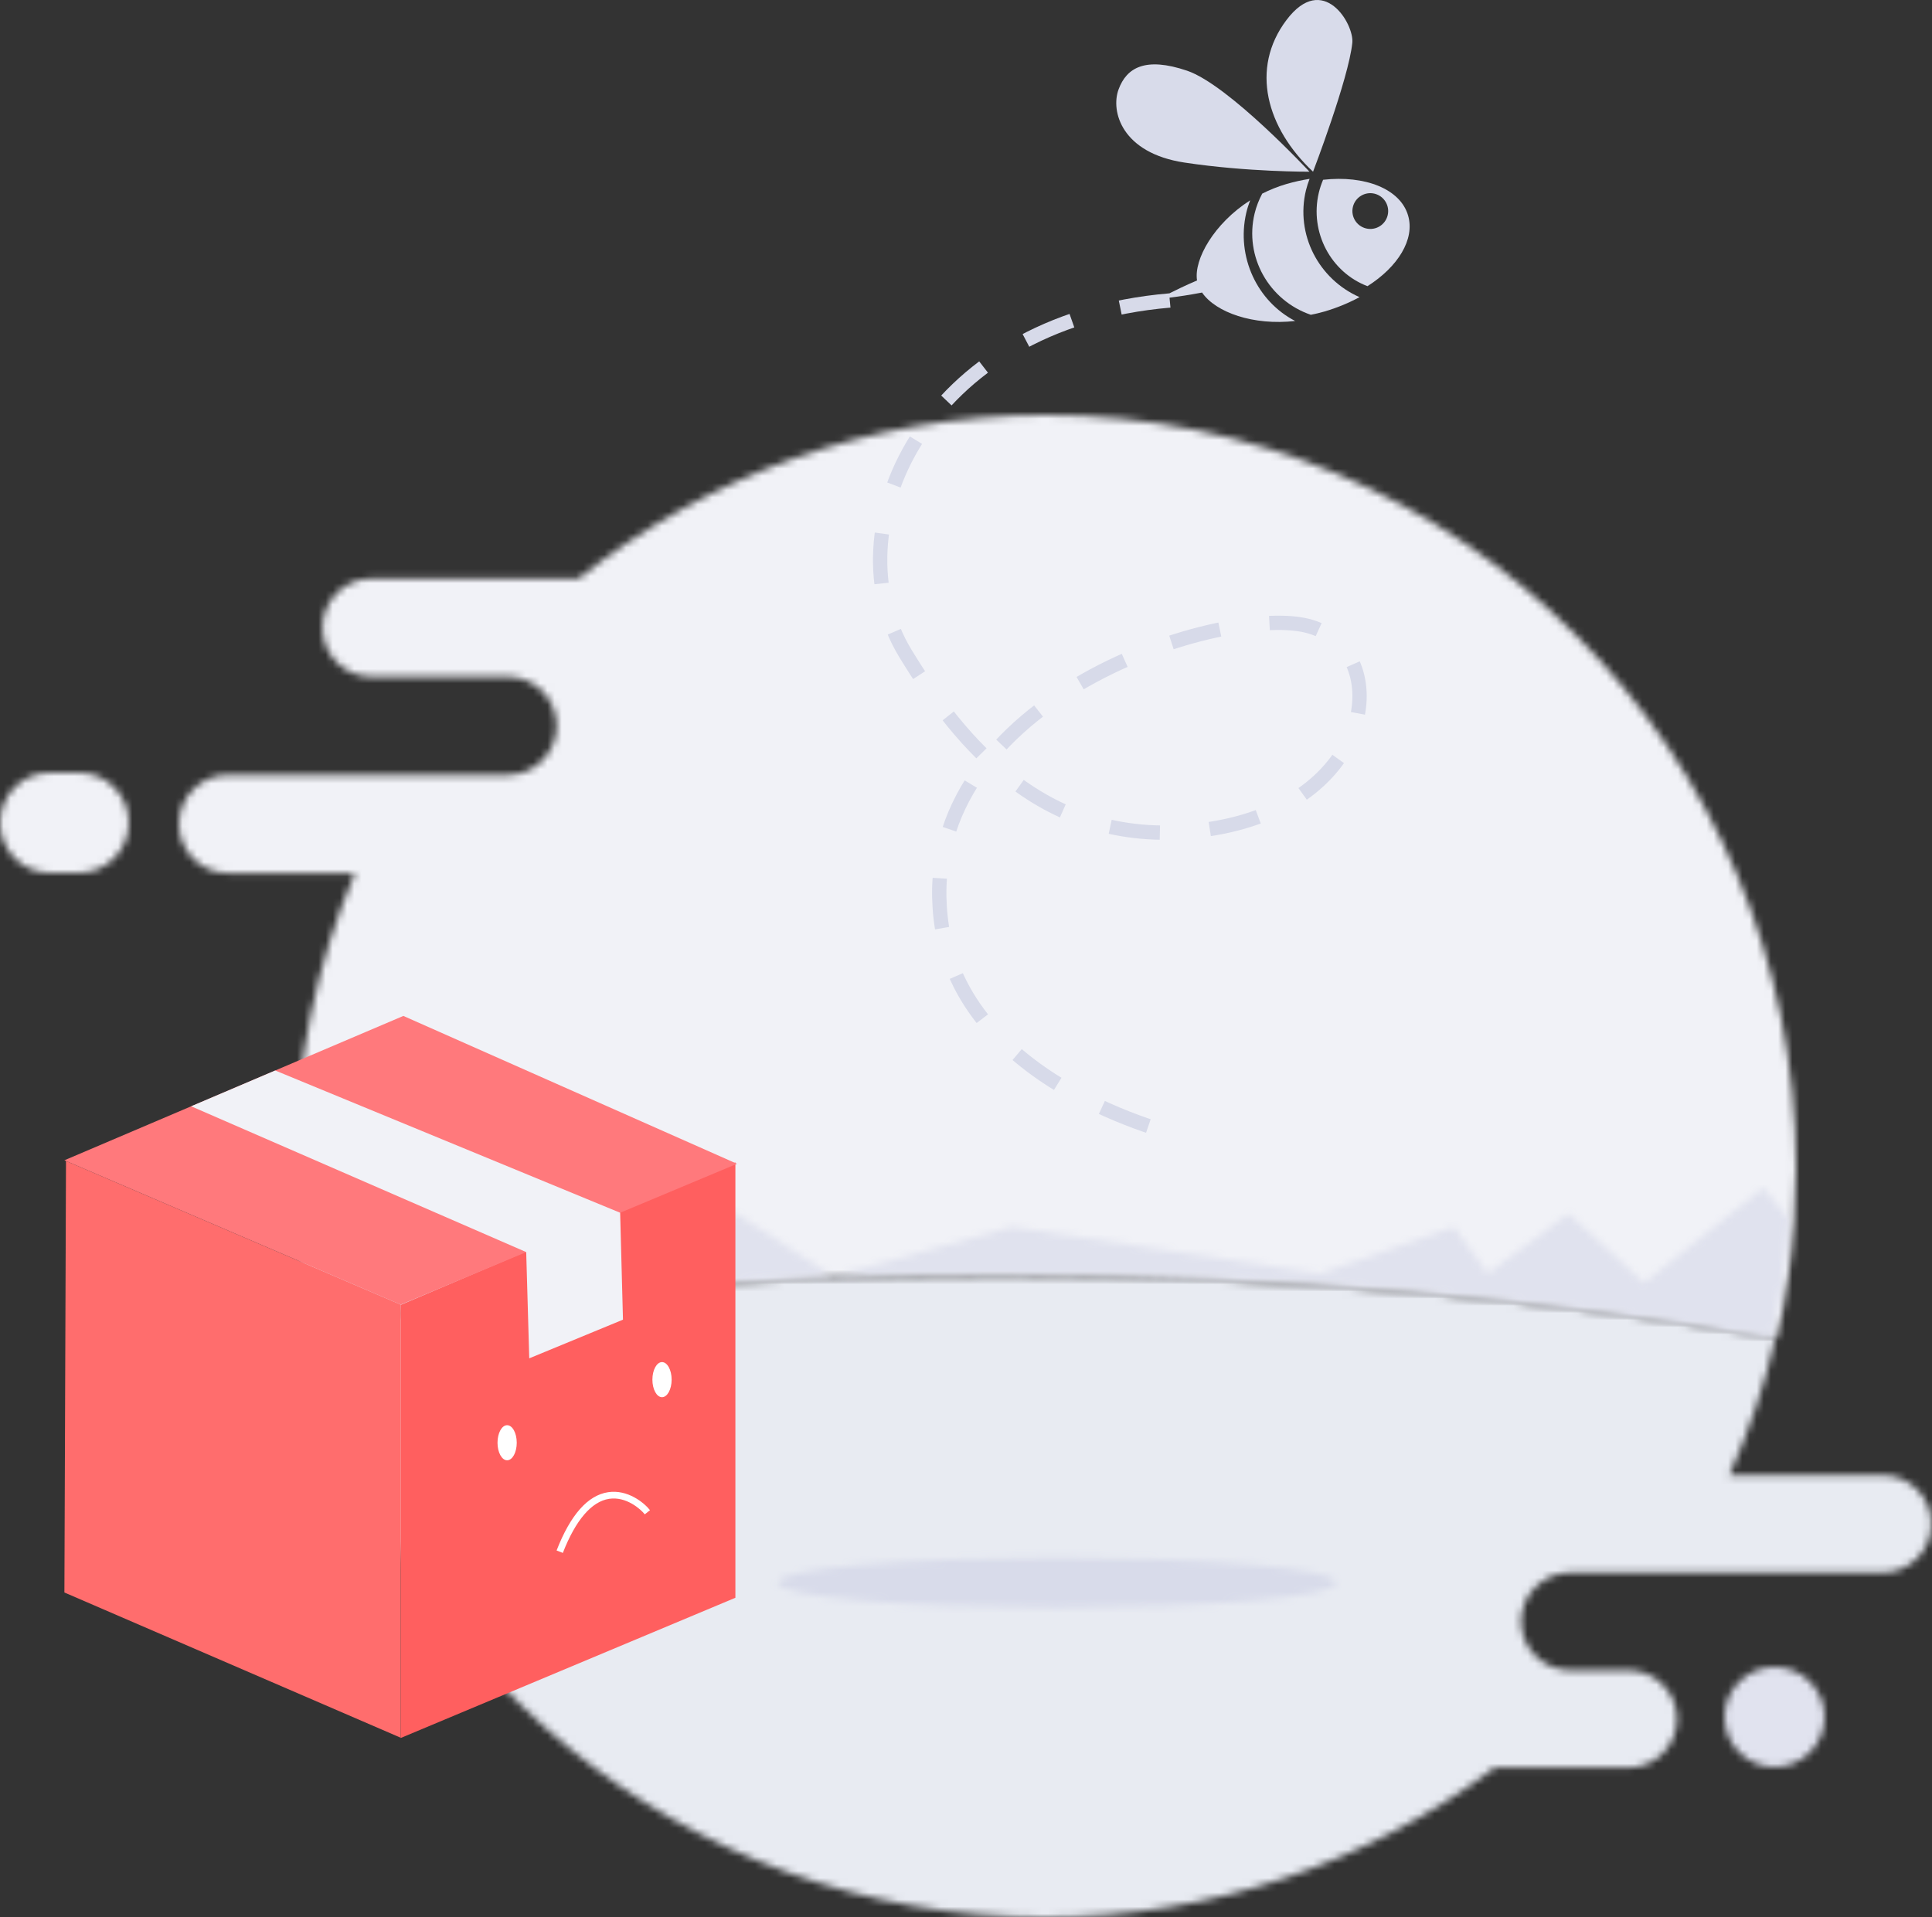 <svg width="270" height="268" viewBox="0 0 270 268" fill="none" xmlns="http://www.w3.org/2000/svg">
<rect x="0" y="0" width="270" height="268" fill="#333333" stroke="none"/>
<mask id="mask0_3262_1949" style="mask-type:alpha" maskUnits="userSpaceOnUse" x="25" y="58" width="226" height="129">
<path fill-rule="evenodd" clip-rule="evenodd" d="M80.852 80.872H51.9C48.138 80.872 45.061 83.959 45.061 87.733C45.061 91.507 48.138 94.594 51.9 94.594H66.634H70.952C74.714 94.594 77.791 97.682 77.791 101.456C77.791 103.342 77.02 105.061 75.78 106.3C74.545 107.545 72.831 108.318 70.952 108.318H61.74H56.654H31.839C28.077 108.318 25 111.406 25 115.179C25 118.952 28.077 122.04 31.839 122.04H49.604C44.241 134.685 41.271 148.598 41.271 163.21C41.271 168.511 41.663 173.721 42.415 178.812C42.729 180.939 43.108 183.048 43.551 185.134C56.454 183.154 70.141 181.561 84.43 180.399L85.505 181.383L86.517 180.235C103.684 178.895 121.702 178.181 140.286 178.181C179.77 178.181 216.718 181.401 248.309 187C249.527 181.704 250.348 176.255 250.736 170.684C250.913 168.214 251 165.721 251 163.21C251 105.102 204.053 58 146.136 58C121.452 58 98.765 66.557 80.852 80.872Z" fill="white"/>
</mask>
<g mask="url(#mask0_3262_1949)">
<path fill-rule="evenodd" clip-rule="evenodd" d="M20 192H256V53H20V192Z" fill="#F1F2F7"/>
</g>
<mask id="mask1_3262_1949" style="mask-type:alpha" maskUnits="userSpaceOnUse" x="0" y="108" width="18" height="14">
<path fill-rule="evenodd" clip-rule="evenodd" d="M6.927 108C3.117 108 0 111.151 0 115C0 118.849 3.117 122 6.927 122H11.072C14.883 122 18 118.849 18 115C18 111.151 14.883 108 11.072 108H6.927Z" fill="white"/>
</mask>
<g mask="url(#mask1_3262_1949)">
<path fill-rule="evenodd" clip-rule="evenodd" d="M-5 127H23V103H-5V127Z" fill="#F1F2F7"/>
</g>
<mask id="mask2_3262_1949" style="mask-type:alpha" maskUnits="userSpaceOnUse" x="43" y="178" width="227" height="90">
<path fill-rule="evenodd" clip-rule="evenodd" d="M86.365 180.373L85.352 181.514L84.277 180.536C69.992 181.691 56.309 183.272 43.408 185.241C53.459 232.523 95.559 268 145.968 268C169.571 268 191.35 260.218 208.877 247.091H227.534C231.294 247.091 234.371 244.022 234.371 240.273C234.371 238.401 233.6 236.691 232.361 235.46C231.125 234.223 229.411 233.455 227.534 233.455H219.42C215.659 233.455 212.582 230.387 212.582 226.637C212.582 224.764 213.353 223.055 214.592 221.823C215.828 220.586 217.542 219.819 219.42 219.819H263.093C266.854 219.819 269.93 216.751 269.93 213C269.93 211.127 269.159 209.418 267.92 208.187C266.68 206.95 264.974 206.182 263.093 206.182H241.678C244.413 200.105 246.583 193.723 248.118 187.096C216.534 181.533 179.595 178.332 140.12 178.332C121.541 178.332 103.526 179.041 86.365 180.373Z" fill="white"/>
</mask>
<g mask="url(#mask2_3262_1949)">
<path fill-rule="evenodd" clip-rule="evenodd" d="M38.408 273H274.929V173.332H38.408V273Z" fill="#E8EBF2"/>
</g>
<mask id="mask3_3262_1949" style="mask-type:alpha" maskUnits="userSpaceOnUse" x="86" y="166" width="164" height="21">
<path fill-rule="evenodd" clip-rule="evenodd" d="M229.775 179.304L219.217 169.627L207.919 178.013L203.183 171.488L184.487 178.013L141.418 171.488L116.383 178.4C124.038 178.144 131.816 178.013 139.697 178.013C179.128 178.013 216.028 181.294 247.578 187C248.792 181.602 249.613 176.05 250 170.373L246.426 166L229.775 179.304ZM86 180.106C95.864 179.32 106.009 178.746 116.383 178.4L97.889 166.332L86 180.106Z" fill="white"/>
</mask>
<g mask="url(#mask3_3262_1949)">
<path fill-rule="evenodd" clip-rule="evenodd" d="M81 192H255V161H81V192Z" fill="#E0E2EE"/>
</g>
<mask id="mask4_3262_1949" style="mask-type:alpha" maskUnits="userSpaceOnUse" x="84" y="180" width="2" height="2">
<path fill-rule="evenodd" clip-rule="evenodd" d="M84 180.144L85.03 181.001L86 180C85.332 180.044 84.663 180.092 84 180.144Z" fill="white"/>
</mask>
<g mask="url(#mask4_3262_1949)">
<path fill-rule="evenodd" clip-rule="evenodd" d="M79 186H91V175H79V186Z" fill="#F1F2F7"/>
</g>
<mask id="mask5_3262_1949" style="mask-type:alpha" maskUnits="userSpaceOnUse" x="42" y="162" width="42" height="23">
<path fill-rule="evenodd" clip-rule="evenodd" d="M42 178.668C42.314 180.799 42.693 182.911 43.134 185C56.033 183.017 69.716 181.422 84 180.258L64.109 162L42 178.668Z" fill="white"/>
</mask>
<g mask="url(#mask5_3262_1949)">
<path fill-rule="evenodd" clip-rule="evenodd" d="M37 190H89V157H37V190Z" fill="#E0E2EE"/>
</g>
<mask id="mask6_3262_1949" style="mask-type:alpha" maskUnits="userSpaceOnUse" x="108" y="217" width="79" height="8">
<path fill-rule="evenodd" clip-rule="evenodd" d="M108.717 221.218C108.717 223.15 126.178 224.718 147.718 224.718C169.257 224.718 186.718 223.15 186.718 221.218C186.718 219.286 169.257 217.718 147.718 217.718C126.178 217.718 108.717 219.286 108.717 221.218Z" fill="white"/>
</mask>
<g mask="url(#mask6_3262_1949)">
<path fill-rule="evenodd" clip-rule="evenodd" d="M103.718 229.718H191.718V212.718H103.718V229.718Z" fill="#D8DBEA"/>
</g>
<mask id="mask7_3262_1949" style="mask-type:alpha" maskUnits="userSpaceOnUse" x="241" y="233" width="14" height="14">
<path fill-rule="evenodd" clip-rule="evenodd" d="M241 240C241 243.85 244.15 247 248 247C251.85 247 255 243.85 255 240C255 236.151 251.85 233 248 233C244.15 233 241 236.151 241 240Z" fill="white"/>
</mask>
<g mask="url(#mask7_3262_1949)">
<path fill-rule="evenodd" clip-rule="evenodd" d="M236 252H260V228H236V252Z" fill="#E1E3EF"/>
</g>
<path d="M163.479 42C128.839 44.932 116.107 74.253 126.537 91.344C133.897 103.403 146.368 119.701 169.614 115.791C192.86 111.881 194.819 90.368 182.576 87.441C170.334 84.516 126.719 98.164 131.648 129.693C135.206 152.443 166.047 159 166.047 159" stroke="#D7DAE9" stroke-width="2" stroke-dasharray="7"/>
<path fill-rule="evenodd" clip-rule="evenodd" d="M183.501 24C183.501 24 188.464 11.034 188.988 5.989C189.263 3.354 184.895 -3.985 179.783 2.803C174.671 9.591 177.004 17.914 183.501 24Z" fill="#D8DBEA"/>
<path fill-rule="evenodd" clip-rule="evenodd" d="M165.887 9.879C160.072 7.912 157.44 9.445 156.318 12.506C155.196 15.567 156.763 21.394 165.533 22.722C174.305 24.051 183 24 183 24C183 24 171.702 11.845 165.887 9.879Z" fill="#D8DBEA"/>
<path fill-rule="evenodd" clip-rule="evenodd" d="M182.516 26.569C182.648 26.027 182.823 25.508 183.017 25C181.944 25.17 180.851 25.408 179.752 25.73C178.559 26.079 177.446 26.537 176.399 27.061C175.945 27.92 175.577 28.837 175.338 29.822C173.864 35.886 177.343 41.999 183.188 44C183.821 43.874 184.457 43.73 185.094 43.543C186.874 43.022 188.516 42.332 190 41.532C184.292 39.028 181.007 32.778 182.516 26.569Z" fill="#D8DBEA"/>
<path fill-rule="evenodd" clip-rule="evenodd" d="M174.171 29.732C174.311 29.133 174.501 28.56 174.711 28C169.654 31.239 166.822 36.267 167.289 39.199C164.058 40.588 162 41.758 162 41.758C162 41.758 164.438 41.572 167.99 40.889C169.893 43.67 175.168 45.532 181 44.864C175.717 42.132 172.735 35.914 174.171 29.732Z" fill="#D8DBEA"/>
<path fill-rule="evenodd" clip-rule="evenodd" d="M190.917 31.93C189.578 31.609 188.747 30.263 189.07 28.916C189.391 27.577 190.745 26.748 192.083 27.069C193.429 27.393 194.251 28.743 193.931 30.083C193.607 31.429 192.264 32.253 190.917 31.93ZM196.785 30.13C195.707 26.396 190.751 24.468 184.904 25.128C184.66 25.707 184.452 26.317 184.303 26.949C183.001 32.491 186.009 38.066 191.109 40C195.365 37.292 197.755 33.459 196.785 30.13Z" fill="#D8DBEA"/>
<path d="M56 182.356V242.891L9 222.59L9.224 162.274L56 182.356Z" fill="#FF6D6D"/>
<path d="M56.001 182.392V242.927L102.772 223.327V162.468L56.001 182.392Z" fill="#FF5F5F"/>
<path d="M56 182.356L103 162.67L56.369 142L9 162.178L56 182.356Z" fill="#FF797C"/>
<path d="M26.717 154.631L73.538 175.01L73.963 189.861L87.063 184.456L86.667 169.511L38.461 149.628L26.717 154.631Z" fill="#F1F2F7"/>
<path d="M70.872 204.111C71.614 204.111 72.216 203.013 72.216 201.659C72.216 200.304 71.614 199.206 70.872 199.206C70.13 199.206 69.528 200.304 69.528 201.659C69.528 203.013 70.13 204.111 70.872 204.111Z" fill="white"/>
<path d="M92.518 195.292C93.26 195.292 93.862 194.194 93.862 192.839C93.862 191.485 93.26 190.387 92.518 190.387C91.776 190.387 91.174 191.485 91.174 192.839C91.174 194.194 91.776 195.292 92.518 195.292Z" fill="white"/>
<path d="M78.658 217.058L77.785 216.719C79.718 211.742 82.142 209.001 84.99 208.57C87.715 208.158 90.01 210.035 90.842 211.085L90.109 211.667C89.533 210.94 87.517 209.135 85.13 209.496C82.673 209.867 80.435 212.482 78.658 217.058Z" fill="white"/>
</svg>
